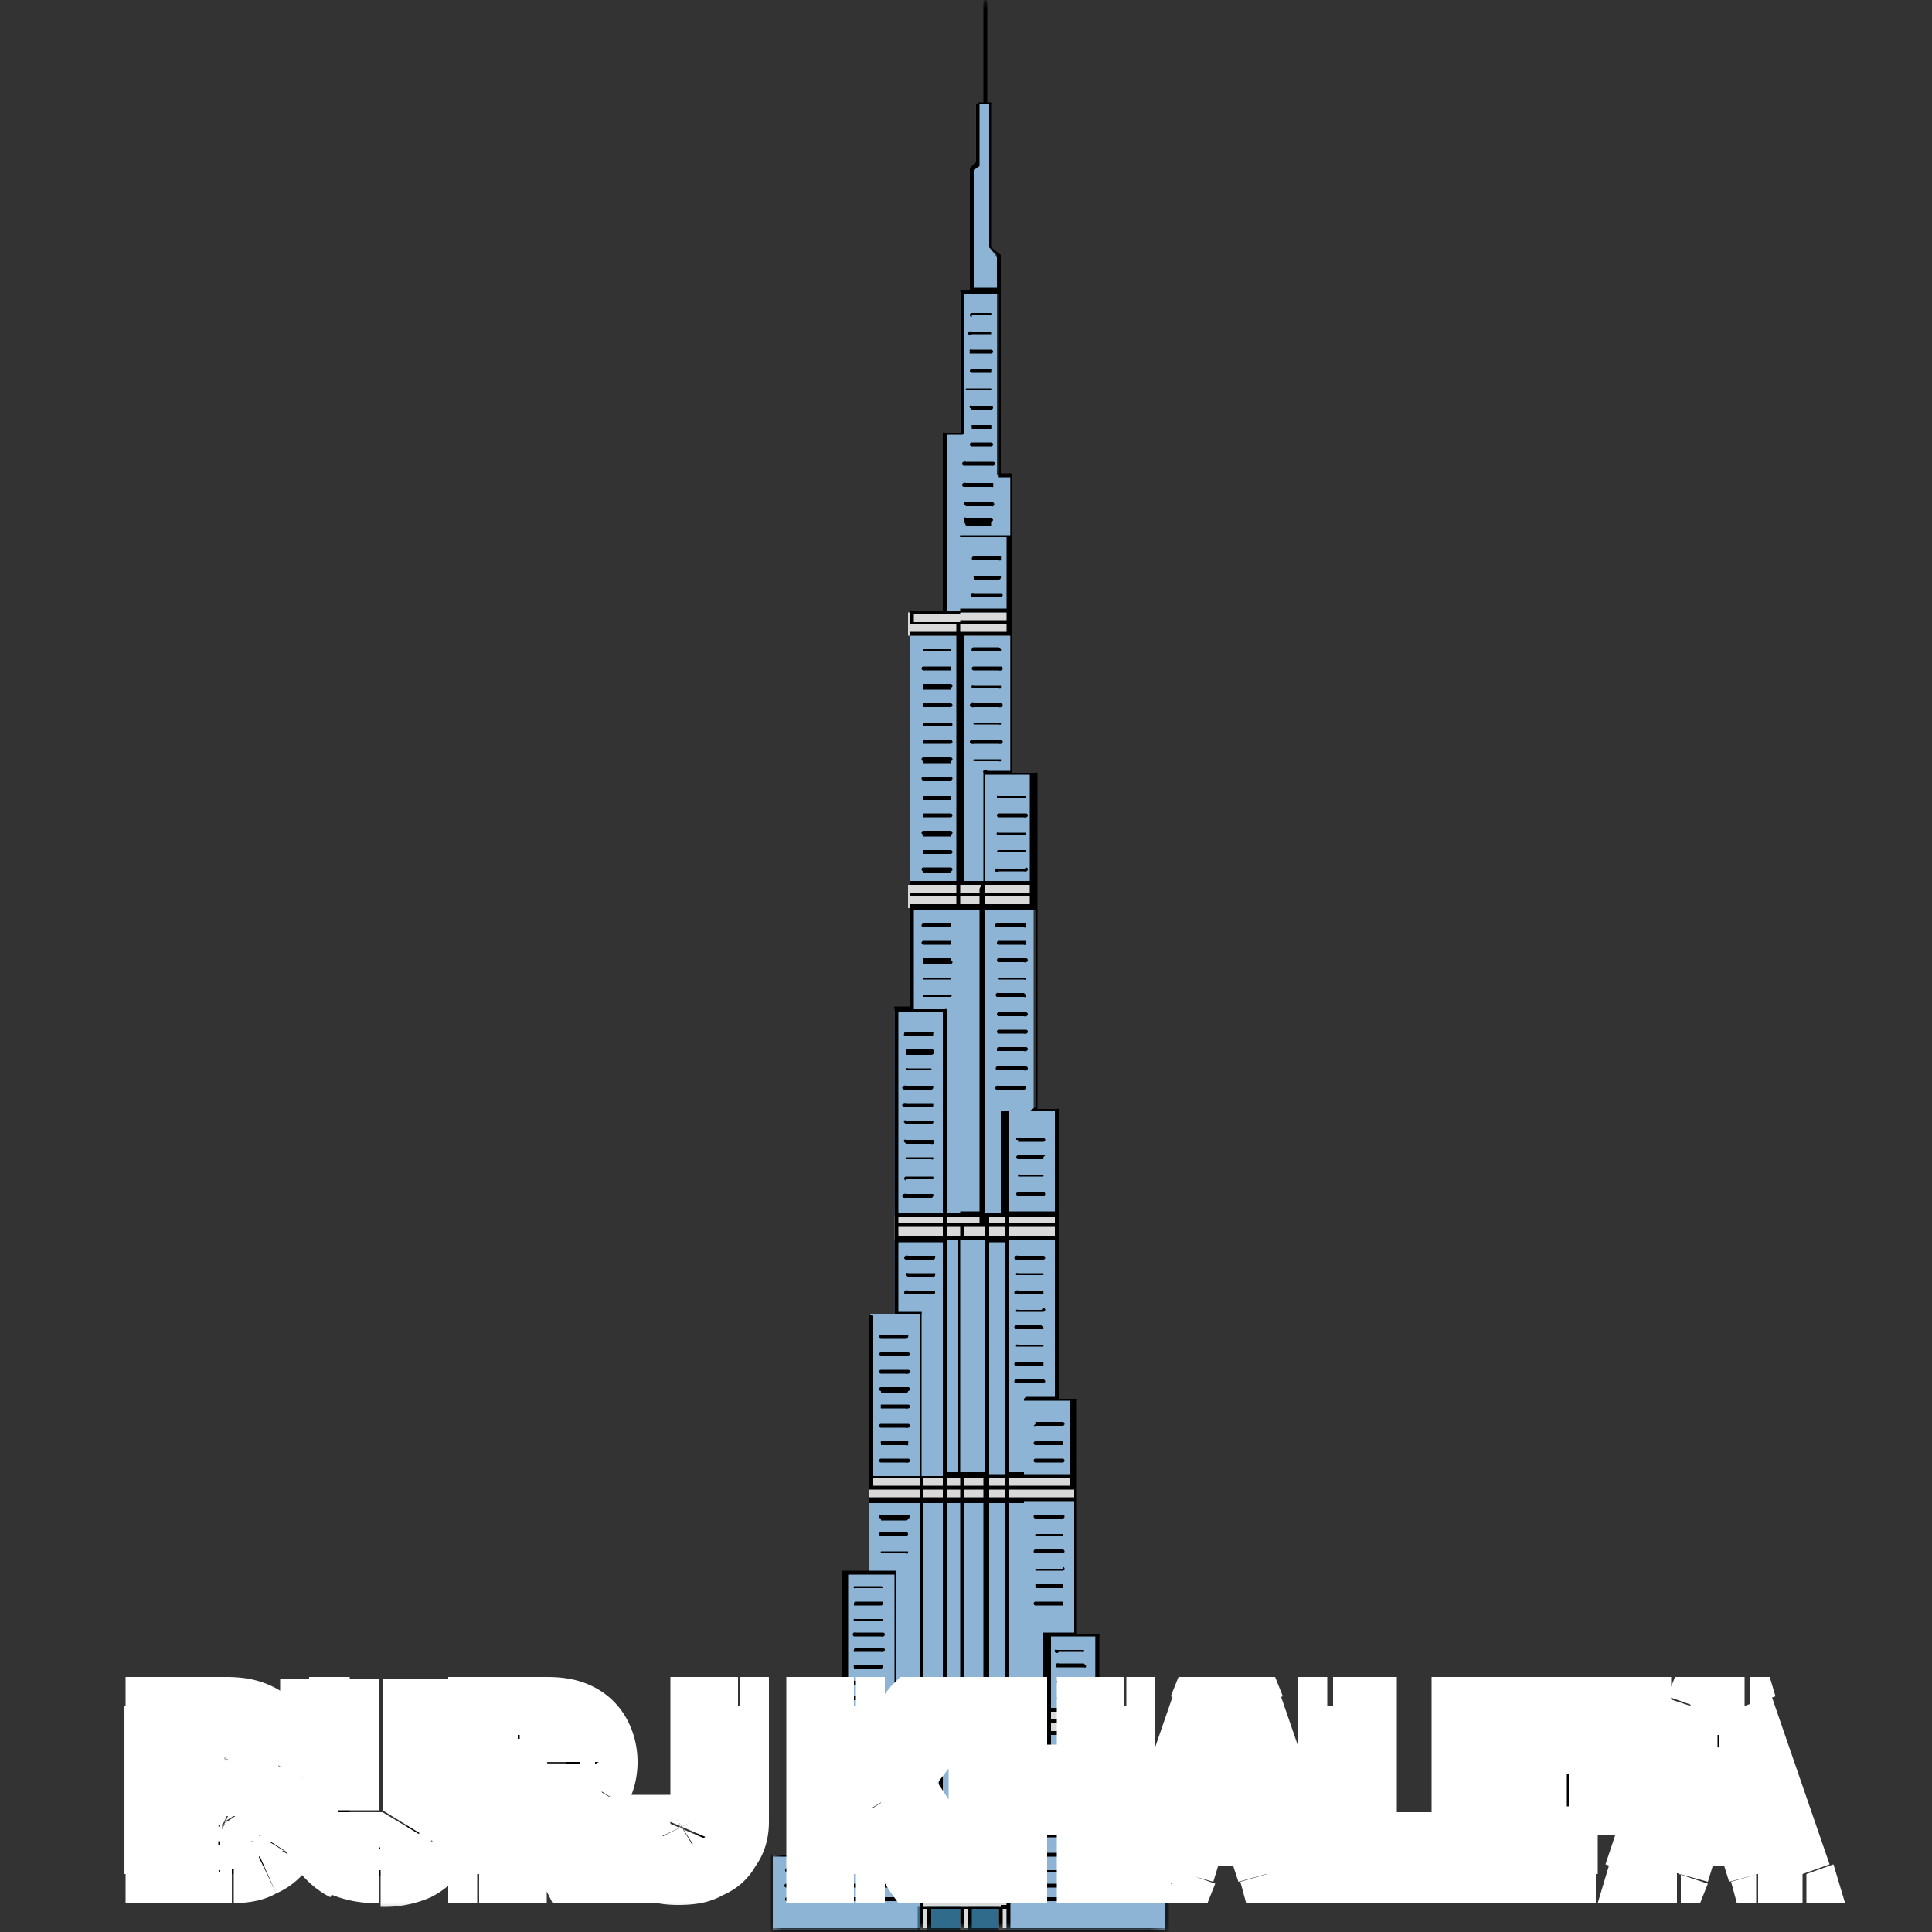 <svg xmlns="http://www.w3.org/2000/svg" fill="none" viewBox="0 0 100 100">
  <rect x="0" y="0" width="100" height="100" fill="#333333" stroke="none"/>
  <g clip-path="url(#a)">
    <path fill="#8DB4D4" d="M60.3 96v3.9H40V96h1v-1h2.7V81.4H45V68h1.3V52.3h.8V32.9h2.6v-1.2h-.9v-9.3h.9v-7.3h.5V8.8l.3-.2V5.4h.7v7.4l.4.5v11.3h.7V40h1.2v17.4h1.1v15h1v12.2h1.1V95h2.5v1h1Z"/>
    <path fill="#316B8B" d="M47.5 98.7h4.6v1.2h-4.6v-1.2Z"/>
    <path fill="#D9D9D9" d="M56.7 88.6v1.2h-13v-1.2h13Zm-1.1-12.1H45v1.2h10.6v-1.2Zm-1-13.6h-8.3v1.3h8.3v-1.3Zm-1-17.1H47V47h6.4v-1.2Zm-1.3-14.1H47v1.2h5.2v-1.2Zm-4.7 67v1.2h.4v-1.2h1.7v1.2h.4v-1.2h1.6v1.2h.4v-4.1h-4.5v3Z"/>
    <mask id="b" width="22" height="101" x="39" y="-1" maskUnits="userSpaceOnUse" style="mask-type:luminance">
      <path fill="#fff" d="M39.9 0h20.5v100H39.9V0Z"/>
    </mask>
    <g mask="url(#b)">
      <path fill="#000" d="M44.2 82.2a.1.1 0 0 1 0-.1h1.4a.1.1 0 0 1 .1.1h-1.4a.1.1 0 0 1-.1 0Zm0 .9h1.4a.1.1 0 0 0 .1-.1.1.1 0 0 0 0-.1h-1.4a.1.1 0 0 0-.1.1v.1Zm0 .8h1.4a.1.1 0 0 0 .1-.1h-1.4a.1.1 0 0 0-.1 0 .1.1 0 0 0 0 .1Zm0 .8h1.4a.1.1 0 0 0 .1 0 .1.1 0 0 0 0-.2h-1.4a.1.1 0 0 0-.1.2Zm0 .8h1.4a.1.1 0 0 0 .1 0 .1.1 0 0 0 0-.2h-1.4a.1.1 0 0 0-.1.1.1.1 0 0 0 0 .1Zm0 .9h1.4a.1.1 0 0 0 .1-.1.1.1 0 0 0 0-.1h-1.4a.1.1 0 0 0-.1 0 .1.1 0 0 0 0 .1Zm0 .8h1.4a.1.1 0 0 0 .1-.1.1.1 0 0 0 0-.1h-1.4a.1.1 0 0 0-.1 0 .1.1 0 0 0 0 .2Zm0 .8h1.4a.1.1 0 0 0 .1-.2h-1.4a.1.1 0 0 0-.1 0 .1.1 0 0 0 0 .1Zm1.4 2.5h-1.3a.1.1 0 0 0-.1.1h1.4a.1.1 0 0 0 .1 0 .1.1 0 0 0 0-.1Zm0 .8h-1.3a.1.1 0 0 0-.1 0 .1.1 0 0 0 0 .2h1.4a.1.1 0 0 0 .1-.2Zm0 .8h-1.3a.1.1 0 0 0-.1.1h1.4a.1.1 0 0 0 .1 0 .1.1 0 0 0 0-.1Zm0 .8h-1.3a.1.1 0 0 0-.1 0 .1.1 0 0 0 0 .2h1.4a.1.1 0 0 0 .1 0 .1.1 0 0 0 0-.2Zm0 .8h-1.3a.1.1 0 0 0 0 .2h1.3a.1.1 0 0 0 .1-.1Zm9-8.3a.1.1 0 0 0 .2.1H56a.1.1 0 0 0 .1 0 .1.1 0 0 0 0-.1h-1.4a.1.1 0 0 0-.1 0Zm1.5.7h-1.3a.1.1 0 0 0-.1.2h1.4a.1.1 0 0 0 .1 0 .1.1 0 0 0 0-.1Zm0 .9h-1.3a.1.1 0 0 0-.1 0 .1.1 0 0 0 0 .1h1.4a.1.1 0 0 0 .1 0 .1.1 0 0 0 0-.1Zm0 .8h-1.3a.1.1 0 0 0-.1.1h1.4a.1.1 0 0 0 .1 0v-.1Zm0 2.7h-1.3a.1.1 0 0 0-.1 0 .1.1 0 0 0 0 .2h1.4a.1.1 0 0 0 .1 0v-.1a.1.1 0 0 0 0-.1Zm0 .8h-1.3a.1.1 0 0 0-.1.1h1.5a.1.1 0 0 0 0-.1Zm0 .8h-1.3a.1.1 0 0 0-.1.1h1.4a.1.1 0 0 0 .1 0V92Zm0 .8h-1.3a.1.1 0 0 0-.1 0 .1.1 0 0 0 0 .1v.1h1.4a.1.1 0 0 0 .1 0 .1.1 0 0 0 0-.2Zm0 .8h-1.3a.1.1 0 0 0-.1 0 .1.1 0 0 0 0 .2h1.4a.1.1 0 0 0 .1 0v-.1ZM55 78.4h-1.4a.1.1 0 0 0 0 .2H55a.1.1 0 0 0 0-.2Zm0 1h-1.4a.1.1 0 0 0 0 .1H55a.1.1 0 0 0 0-.1Zm0 .8h-1.4a.1.1 0 0 0 0 .2H55a.1.1 0 0 0 0-.2Zm0 1h-1.4a.1.1 0 0 0 0 .1H55a.1.1 0 0 0 0-.2Zm0 .8h-1.4a.1.1 0 0 0 0 .1v.1H55a.1.1 0 0 0 0-.1V82Zm0 .9h-1.4a.1.1 0 0 0 0 .2H55a.1.1 0 0 0 0-.1.1.1 0 0 0 0-.1Zm-9.4-13.6h1.3a.1.1 0 0 0 .1-.1.1.1 0 0 0 0-.1h-1.4a.1.1 0 0 0 0 .2Zm0 .9H47a.1.1 0 0 0 0-.2h-1.4a.1.1 0 0 0 0 .2Zm0 .9h1.3a.1.1 0 0 0 .1 0 .1.1 0 0 0 0-.2h-1.4a.1.1 0 0 0 0 .2Zm0 1h1.3a.1.1 0 0 0 .1-.1.1.1 0 0 0 0-.2h-1.4a.1.1 0 0 0 0 .2Zm0 .8h1.3a.1.1 0 0 0 .1 0 .1.1 0 0 0 0-.2h-1.4a.1.1 0 0 0 0 .1.1.1 0 0 0 0 .1Zm0 1h1.3a.1.1 0 0 0 .1 0 .1.1 0 0 0 0-.2h-1.4a.1.1 0 0 0 0 .2Zm0 .9h1.3a.1.1 0 0 0 .1 0 .1.1 0 0 0 0-.1.1.1 0 0 0 0-.1h-1.4a.1.1 0 0 0 0 .1Zm0 .9h1.3a.1.1 0 0 0 .1 0 .1.1 0 0 0 0-.2h-1.4a.1.1 0 0 0 0 .2Zm0 3h1.3a.1.1 0 0 0 .1-.1.1.1 0 0 0 0-.2h-1.4a.1.1 0 0 0 0 .2Zm0 .8h1.3a.1.1 0 0 0 0-.2h-1.3a.1.1 0 0 0 0 .2Zm1.4.8h-1.4a.1.1 0 0 0 0 .1h1.3a.1.1 0 0 0 .1 0Zm6.5-6.5a.1.1 0 0 0 .1 0H55a.1.1 0 0 0 0-.2h-1.4a.1.1 0 0 0 0 .1Zm1.5.8h-1.4a.1.1 0 0 0 0 .2H55a.1.1 0 0 0 0-.1.1.1 0 0 0 0-.1Zm0 .9h-1.4a.1.1 0 0 0 0 .2H55a.1.1 0 0 0 0-.2Zm-8.1-21.9h1.3a.1.1 0 0 0 .1 0v-.1a.1.1 0 0 0 0-.1h-1.4a.1.1 0 0 0-.1.1.1.1 0 0 0 0 .1Zm0 1h1.3a.1.1 0 0 0 0-.3H47a.1.1 0 0 0-.1.1.1.1 0 0 0 0 .1Zm0 .8h1.3a.1.1 0 0 0 0-.1H47a.1.1 0 0 0-.1 0 .1.1 0 0 0 0 .1Zm0 1h1.3a.1.1 0 0 0 .1-.1.1.1 0 0 0 0-.1h-1.4a.1.1 0 0 0-.1 0 .1.1 0 0 0 0 .2Zm0 .9h1.3a.1.1 0 0 0 .1 0v-.1a.1.1 0 0 0 0-.1h-1.4a.1.1 0 0 0-.1 0 .1.1 0 0 0 0 .2Zm0 .9h1.3a.1.1 0 0 0 .1-.1.1.1 0 0 0 0-.1h-1.4a.1.1 0 0 0-.1 0 .1.1 0 0 0 0 .1Zm0 1h1.3a.1.1 0 0 0 .1-.2h-1.4a.1.1 0 0 0-.1 0 .1.1 0 0 0 0 .1Zm0 .8h1.3a.1.1 0 0 0 .1 0 .1.1 0 0 0 0-.1h-1.4a.1.1 0 0 0 0 .1Zm0 1h1.3a.1.1 0 0 0 .1 0 .1.1 0 0 0 0-.1h-1.4a.1.1 0 0 0 0 .2Zm0 1h1.3a.1.1 0 0 0 .1-.1.1.1 0 0 0 0-.1h-1.4a.1.1 0 0 0-.1 0 .1.1 0 0 0 0 .2Zm7 3h-1.2a.1.1 0 0 0-.1 0 .1.1 0 0 0 0 .2H54a.1.1 0 0 0 0-.2Zm0 .9h-1.2a.1.1 0 0 0-.1 0 .1.1 0 0 0 0 .1H54a.1.1 0 0 0 0-.1Zm0 .9h-1.2a.1.1 0 0 0-.1 0 .1.1 0 0 0 0 .2H54a.1.1 0 0 0 0-.1.1.1 0 0 0 0-.1Zm0 1h-1.2a.1.1 0 0 0-.1 0 .1.1 0 0 0 0 .1H54a.1.1 0 0 0 0-.2Zm0 .8h-1.2a.1.1 0 0 0-.1 0 .1.1 0 0 0 0 .2H54a.1.1 0 0 0 0-.1Zm0 1h-1.2a.1.1 0 0 0-.1 0 .1.1 0 0 0 0 .1H54a.1.1 0 0 0 0-.1Zm0 .9h-1.2a.1.1 0 0 0-.1 0 .1.1 0 0 0 0 .2H54a.1.1 0 0 0 0-.1.1.1 0 0 0 0-.1Zm0 .9h-1.2a.1.1 0 0 0-.1 0 .1.1 0 0 0 0 .2H54a.1.1 0 0 0 0-.2ZM52.7 59a.1.1 0 0 0 0 .1H54a.1.1 0 0 0 0-.2h-1.3a.1.1 0 0 0-.1 0v.1Zm1.4.8h-1.3a.1.1 0 0 0-.1 0 .1.1 0 0 0 0 .2H54a.1.1 0 0 0 0-.1Zm0 1h-1.3a.1.1 0 0 0-.1 0 .1.1 0 0 0 0 .1H54a.1.1 0 0 0 0-.1Zm0 .9h-1.3a.1.1 0 0 0-.1 0 .1.1 0 0 0 0 .2H54a.1.1 0 0 0 0-.2ZM47 65.2h1.3a.1.1 0 0 0 .1-.1.1.1 0 0 0 0-.1H47a.1.1 0 0 0-.1 0 .1.1 0 0 0 0 .2Zm0 .9h1.3a.1.1 0 0 0 .1-.1.1.1 0 0 0 0-.1H47a.1.1 0 0 0-.1 0 .1.1 0 0 0 0 .1Zm1.4.8v-.1H47a.1.1 0 0 0-.1 0 .1.1 0 0 0 0 .2h1.4a.1.1 0 0 0 .1-.1ZM53 47.8h-1.3a.1.1 0 0 0-.1 0 .1.1 0 0 0 0 .2H53a.1.1 0 0 0 .1 0 .1.1 0 0 0 0-.1.1.1 0 0 0 0-.1Zm0 .9h-1.3a.1.1 0 0 0 0 .2H53a.1.1 0 0 0 .1 0 .1.1 0 0 0 0-.1.1.1 0 0 0 0-.1Zm0 .9h-1.3a.1.1 0 1 0 0 .2H53a.1.1 0 0 0 .1 0 .1.1 0 0 0 0-.2Zm0 1h-1.3a.1.1 0 0 0 0 .1H53a.1.1 0 0 0 .1 0 .1.1 0 0 0 0-.1Zm0 .8h-1.3a.1.1 0 0 0-.1.2H53a.1.1 0 0 0 .1 0 .1.1 0 0 0 0-.1Zm0 1h-1.3a.1.1 0 1 0 0 .2H53a.1.1 0 0 0 .1 0 .1.1 0 0 0 0-.2Zm0 .9h-1.3a.1.1 0 1 0 0 .2H53a.1.1 0 0 0 .1 0 .1.1 0 0 0 0-.2Zm0 .9h-1.3a.1.1 0 0 0-.1.1v.1H53a.1.1 0 0 0 .1 0 .1.1 0 0 0 0-.2Zm0 1h-1.3a.1.1 0 0 0-.1.2H53a.1.1 0 0 0 .1 0 .1.1 0 0 0 0-.2Zm0 1h-1.3a.1.1 0 0 0-.1 0 .1.1 0 0 0 0 .2H53a.1.1 0 0 0 .1-.1.1.1 0 0 0 0-.1Zm-5.2-22.5h1.4a.1.1 0 0 0 0-.1h-1.4a.1.1 0 0 0 0 .1Zm0 1h1.4a.1.1 0 0 0 0-.1.1.1 0 0 0 0-.1h-1.4a.1.1 0 0 0 0 .2Zm0 1h1.4a.1.1 0 0 0 0-.1.1.1 0 0 0 0-.2h-1.4a.1.1 0 0 0 0 .1.1.1 0 0 0 0 .1Zm0 .9h1.4a.1.1 0 0 0 0-.2h-1.4a.1.1 0 0 0 0 .1Zm0 1h1.4a.1.1 0 0 0 0-.2h-1.4a.1.1 0 0 0 0 .1Zm0 .9h1.4a.1.1 0 0 0 0-.2h-1.4a.1.1 0 0 0 0 .1Zm0 1h1.4a.1.1 0 0 0 0-.1.1.1 0 0 0 0-.2h-1.4a.1.1 0 0 0 0 .2Zm0 .9h1.4a.1.1 0 0 0 0-.2h-1.4a.1.1 0 0 0 0 .2Zm0 1h1.4a.1.1 0 0 0 0-.1.1.1 0 0 0 0-.1h-1.4a.1.1 0 0 0 0 .1Zm0 .9h1.4a.1.1 0 0 0 0-.2h-1.4a.1.1 0 0 0 0 .1Zm0 1h1.4a.1.1 0 0 0 0-.1.1.1 0 0 0 0-.2h-1.4a.1.1 0 0 0 0 .2Zm0 .9h1.4a.1.1 0 0 0 0-.2h-1.4a.1.1 0 0 0 0 .1Zm0 1h1.4a.1.1 0 0 0 0-.1.1.1 0 0 0 0-.2h-1.4a.1.1 0 0 0 0 .2Zm0 2.8h1.4a.1.1 0 0 0 0-.1.1.1 0 0 0 0-.1h-1.4a.1.1 0 0 0 0 .2Zm0 .9h1.4a.1.1 0 0 0 0-.1.1.1 0 0 0 0-.1h-1.4a.1.1 0 0 0 0 .2Zm0 1h1.4a.1.1 0 0 0 0-.2.1.1 0 0 0 0-.1h-1.4a.1.1 0 0 0 0 .1.1.1 0 0 0 0 .1Zm0 .8h1.4a.1.1 0 0 0 0-.1h-1.4a.1.1 0 0 0 0 .1Zm1.5.8a.1.1 0 0 0-.1 0h-1.4a.1.1 0 0 0 0 .1h1.4Zm2.4-18h-1.3a.1.1 0 0 0-.1.1.1.1 0 0 0 0 .1.1.1 0 0 0 .1 0h1.3a.1.1 0 0 0 .1 0 .1.1 0 0 0 0-.1Zm0 1h-1.3a.1.1 0 0 0 0 .2h1.3a.1.1 0 0 0 .1 0 .1.1 0 0 0 0-.2Zm0 1h-1.3a.1.1 0 0 0-.1 0 .1.1 0 0 0 0 .1h1.4a.1.1 0 0 0 .1 0 .1.1 0 0 0 0-.1Zm0 .9h-1.3a.1.1 0 0 0-.1 0 .1.1 0 0 0 0 .2.1.1 0 0 0 .1 0h1.3a.1.1 0 0 0 .1 0 .1.1 0 0 0 0-.2Zm0 1h-1.3a.1.1 0 0 0 0 .1h1.3a.1.1 0 0 0 .1 0 .1.1 0 0 0 0-.1Zm0 .9h-1.3a.1.1 0 0 0-.1 0 .1.1 0 0 0 0 .2.1.1 0 0 0 .1 0h1.3a.1.1 0 0 0 .1 0 .1.1 0 0 0 0-.2Zm0 1h-1.3a.1.1 0 0 0 0 .1h1.3a.1.1 0 0 0 .1 0 .1.1 0 0 0 0-.1Zm-.1 2H53a.1.1 0 0 0 .1 0 .1.1 0 0 0 0-.1h-1.4a.1.1 0 0 0-.1 0Zm1.4.8h-1.3a.1.1 0 1 0 0 .2H53a.1.1 0 0 0 .1 0 .1.1 0 0 0 0-.2Zm0 1h-1.3a.1.1 0 0 0-.1 0 .1.1 0 0 0 0 .1H53a.1.1 0 0 0 .1 0 .1.1 0 0 0 0-.1Zm0 .9h-1.3a.1.1 0 0 0-.1.1H53a.1.1 0 0 0 .1 0 .1.1 0 0 0 0-.1Zm0 1h-1.3a.1.1 0 1 0 0 .1H53a.1.1 0 0 0 .1 0 .1.1 0 0 0 0-.2Zm-2.6-16h1.3a.1.1 0 0 0 .1 0 .1.1 0 0 0 0-.1.1.1 0 0 0 0-.1h-1.4a.1.1 0 0 0 0 .2Zm0 1h1.3a.1.1 0 0 0 .1-.1.1.1 0 0 0 0-.1h-1.4a.1.1 0 0 0 0 .1Zm0 .9h1.3a.1.1 0 0 0 .1 0 .1.1 0 0 0 0-.2h-1.4a.1.1 0 0 0-.1 0 .1.1 0 0 0 .1.2Zm-.4-5.7h1.3a.1.1 0 0 0 .1 0 .1.1 0 0 0 0-.1.1.1 0 0 0 0-.1H50a.1.1 0 0 0-.1 0 .1.1 0 0 0 0 .2Zm0 1h1.3a.1.1 0 0 0 .1-.2H50a.1.1 0 0 0-.1 0 .1.1 0 0 0 0 .1Zm0 1h1.3V27a.1.1 0 0 0 0-.2H50a.1.1 0 0 0-.1 0 .1.1 0 0 0 0 .1v.1Zm.3-5h1a.1.1 0 0 0 0-.1.1.1 0 0 0 0-.1h-1a.1.1 0 0 0 0 .1Zm0 .9h1a.1.1 0 0 0 0-.2h-1a.1.1 0 0 0 0 .2Zm0-2.9h1a.1.1 0 0 0 0-.1H50a.1.1 0 0 0 0 .1Zm0 1h1a.1.1 0 0 0 0-.2h-1a.1.1 0 0 0-.1 0 .1.1 0 0 0 0 .1Zm0-2.9h1a.1.1 0 0 0 0-.2h-1a.1.1 0 0 0-.1 0 .1.1 0 0 0 0 .1.1.1 0 0 0 0 .1Zm0 1h1a.1.1 0 0 0 0-.1.1.1 0 0 0 0-.1h-1a.1.1 0 0 0 0 .2Zm0-3h1a.1.1 0 0 0 0-.1h-1a.1.1 0 0 0 0 .2Zm0 1h1v-.1h-1a.1.1 0 1 0 0 .1Zm-.3 6.8h1.3a.1.1 0 0 0 .1 0 .1.1 0 0 0 0-.2H50a.1.1 0 0 0-.1 0 .1.1 0 0 0 0 .2Zm10.5 72v3.8a.1.1 0 0 1-.1.1H40a.1.1 0 0 1-.1-.1V96h1v-1a.1.1 0 0 1 .1-.1h2.6V81.4a.1.1 0 0 1 0-.1H45V68h1.3V52.2a.1.1 0 0 1 0-.1h.8V31.7a.1.1 0 0 1 0-.1.1.1 0 0 1 .1 0h1.6v-9.2a.1.1 0 0 1 .1 0h.8V15h.5V8.7l.3-.3v-3a.1.1 0 0 1 .1 0v-.1h.3V.1a.1.1 0 0 1 .2 0v5.2h.2a.1.1 0 0 1 0 .1v7.4l.5.4v11.3h.6V40h1.2a.1.1 0 0 1 .1 0v17.4h1a.1.1 0 0 1 .1 0v15h.9a.1.1 0 0 1 0 .1v12.1h1.1a.1.1 0 0 1 .1 0 .1.1 0 0 1 0 .1v10.2h2.4a.1.1 0 0 1 .1 0v1h1a.1.1 0 0 1 0 .1ZM54 94.8v-5h-1v5h1Zm-1.2 0v-5H52v5h.8Zm-1 0v-5H51v5h.8Zm-1 0v-5h-1.1v5h1Zm-1.3 0v-5h-.7v5h.7Zm-.9 0v-5h-1v5h1Zm-1.2 0v-5h-1.1v5h1Zm4.7-67h-2.4v3.7h2.4v-3.7Zm-2.4 4.3h2.4v-.4h-2.4v.4Zm0 .2v.4h2.4v-.4h-2.4Zm-.2.6h-2.4v12.7h2.4V33Zm3.8 13.5H51v.4h2.3v-.4Zm0-.6H51v.4h2.3V46Zm-2.5 0h-1.1v.4h1V46Zm-1.3 0h-2.4v.4h2.4V46Zm0-13.5h-2.4v.4h2.4v-.4Zm-2.4 14.5h2.4v-.4h-2.4v.4Zm2.6 0h1v-.4h-1v.4Zm0 .2v15.7h1V47.1h-1Zm0 16v.3h1V63h-1Zm-.9 26.6h.7v-.4h-.7v.4Zm-.2-.4h-1v.4h1v-.4Zm1-25v12H51v-12h-1.1ZM51 64v-.5h-1.1v.5h1Zm-1.1 12.5v.4h1v-.4h-1Zm0 .6v.4h1v-.4h-1Zm0 11.5v.4h1v-.4h-1Zm1-.2V77.8h-1v10.7h1Zm.3.6h.8v-.4h-.8v.4Zm.8-.6V77.8h-.8v10.7h.8Zm0-10.9v-.4h-.8v.4h.8Zm-2.3-.4H49v.4h.7v-.4Zm-.7.6v10.7h.7V77.8H49Zm0 10.9v.4h.7v-.4H49Zm.9 1h1v-.4h-1v.4Zm1.3 0h.8v-.4h-.8v.4Zm1 0h.8v-.4h-.8v.4Zm1 0h1v-.4h-1v.4Zm1.2 0h2.3v-.4h-2.3v.4Zm2.3-1h-2.3v.4h2.3v-.4Zm-2.5 0h-1v.4h1v-.4Zm-1.2 0h-.8v.4h.8v-.4Zm0-.2V77.8h-.8v10.7h.8Zm0-10.9v-.4h-.8v.4h.8Zm.2 0h2.4v-.4H53v.4Zm2.4-1H53v.4h2.4v-.4Zm-2.6 0h-.8v.4h.8v-.4Zm-1 0h-.8v.4h.8v-.4Zm0-.2v-12h-.8v12h.8ZM52 64v-.5h-.8v.5h.8Zm.2 0h2.4v-.5h-2.4v.5Zm2.4-1h-2.4v.3h2.4V63ZM52 63h-.8v.3h.8V63Zm-2.3 0H49v.3h.7V63Zm-.9 0h-2.3v.3h2.3V63Zm-2.3 1h2.3v-.5h-2.3v.5Zm2.5 0h.7v-.5H49v.5Zm0 .2v12h.7v-12H49Zm0 12.3v.4h.7v-.4H49Zm-.2 0h-1v.4h1v-.4Zm-1.3 0h-2.3v.4h2.4v-.4Zm-2.3 1h2.4v-.4H45v.4Zm2.6 0h1v-.4h-1v.4Zm0 .2v10.7h1V77.8h-1Zm0 10.9v.4h1v-.4h-1Zm-.3 0h-1v.4h1v-.4Zm-1.2 0h-2.4v.4h2.4v-.4Zm-2.4 1h2.4v-.4h-2.4v.4Zm2.6 0h1v-.4h-1v.4Zm7.9 5.2h2.3v-5h-2.3v5Zm2.3-10.1h-2.3v3.7h2.3v-3.7Zm-1.1-.2v-6.8H53v10.7h1v-3.9h1.4Zm0-12H53v3.8h2.4v-3.8Zm-1-.2v-8.1h-2.4v12h.8v-3.8l.1-.1h1.5Zm0-14.8h-2.4v5.2h2.4v-5.2Zm-1-.2V47.1H51v15.7h.8v-5.3h1.5Zm0-17.2H51v5.5h2.3v-5.5Zm-1.3-.2v-7h-2.4v12.7h1V40a.1.1 0 0 1 .2-.1h1.2Zm-1.9-25h1.2v-1.7l-.4-.4V5.4h-.5v3.2l-.3.2V15ZM49 31.6h.7v-3.8a.1.1 0 0 1 0-.1h2.6v-3h-.6a.1.1 0 0 1 0-.1v-9.4h-1.8v7.2a.1.1 0 0 1-.1.1H49v9Zm-1.7.2v.4h2.4v-.4h-2.4Zm0 20.4h1.6a.1.1 0 0 1 .1 0v10.6h.7V47.1h-2.4v5Zm-.8.2v10.4h2.3V52.4h-2.3Zm0 15.5h1.2a.1.1 0 0 1 0 .1v8.4h1.1V64.3h-2.3v3.6Zm-1.3.2v8.3h2.4V68H45Zm0 13.2h1.2v7.2h1.2V77.8H45v3.5Zm-1.3.2v7h2.4v-7h-2.4Zm0 13.4h2.4v-5h-2.4v5Zm-2.7 1h6.4v-.1a.1.1 0 0 1 0-.1h4.6a.1.1 0 0 1 .1 0v.2h6.9v-.8h-18v.8Zm9.1 3v.9h1.4v-1h-1.4Zm1.5-.3h.3V96h-4.3v2.7h4Zm-3.6.2v1h1.5v-1H48Zm-8 1h7.4v-3.7H40v3.7Zm7.8 0v-1h-.2v1h.2Zm2.1 0v-1h-.2v1h.2Zm2 0v-1h-.2v1h.2Zm8.2-3.7h-8v3.7h8v-3.7Zm-19.5.8h6.1a.1.1 0 0 0 .1 0 .1.1 0 0 0-.1-.2h-6.1a.1.1 0 0 0-.1.2Zm6.1.6h-6.1a.1.1 0 0 0-.1 0 .1.1 0 0 0 0 .2h6.2a.1.1 0 0 0 .1 0 .1.1 0 0 0-.1-.2Zm0 .7h-6.1a.1.1 0 0 0-.1.2h6.2a.1.1 0 0 0 .1 0 .1.1 0 0 0-.1-.2Zm6.3-1.5a.1.1 0 0 0-.1 0 .1.1 0 0 0 0 .1.1.1 0 0 0 0 .1h6.2a.1.1 0 0 0 .1 0 .1.1 0 0 0 0-.1.1.1 0 0 0-.1 0h-6.1Zm6.1.8h-6.1a.1.1 0 0 0-.1 0 .1.1 0 0 0 0 .2h6.2a.1.1 0 0 0 .1-.1.1.1 0 0 0-.1-.1Zm0 .7h-6.1a.1.1 0 0 0-.1 0 .1.1 0 0 0 0 .2h6.2a.1.1 0 0 0 .1 0 .1.1 0 0 0 0-.1h-.1Z"/>
    </g>
  </g>
  <mask id="c" width="90" height="13" x="6" y="86" fill="#000" maskUnits="userSpaceOnUse">
    <path fill="#fff" d="M6 86h90v13H6z"/>
    <path d="M8 97v-8.7h3.7c.6 0 1.2 0 1.6.2.5.2.8.5 1 .8.2.4.3.7.3 1.2 0 .3 0 .6-.2.9l-.5.6-.9.4c.4 0 .7.2 1 .3l.7.8c.2.3.3.6.3 1a2.3 2.3 0 0 1-1.4 2.2c-.5.2-1 .3-1.7.3H8Zm2.1-1.7h1.3c.5 0 .8 0 1-.3.3-.1.4-.4.4-.7 0-.2 0-.4-.2-.6a1 1 0 0 0-.4-.3l-.7-.2H10v2.1Zm0-3.4h1.2c.2 0 .4 0 .6-.2.2 0 .3-.1.4-.3l.2-.5a1 1 0 0 0-.3-.7c-.2-.2-.5-.3-.9-.3h-1.2v2Zm11.2-3.6h2v5.6a3 3 0 0 1-.4 1.7 3 3 0 0 1-1.3 1.1 4 4 0 0 1-2 .4c-.6 0-1.3-.1-1.9-.4a3 3 0 0 1-1.2-1.1c-.3-.5-.5-1-.5-1.7v-5.6h2.1v5.4c0 .3 0 .6.2.8.1.3.3.4.6.6l.8.2c.3 0 .6 0 .8-.2l.6-.6.2-.8v-5.4Zm3.4 8.7v-8.7h3.6c.7 0 1.2 0 1.7.3s.8.6 1.1 1c.3.5.4 1 .4 1.6 0 .6-.1 1.1-.4 1.5-.3.4-.6.8-1.1 1-.5.2-1 .3-1.8.3H26v-1.6h1.9c.3 0 .5 0 .8-.2.2 0 .3-.2.4-.4.2-.1.2-.4.2-.6 0-.3 0-.5-.2-.7a1 1 0 0 0-.4-.4 2 2 0 0 0-.8-.1h-1v7h-2.2Zm5-4 2 4h-2.2l-2.1-4h2.2Zm6.5-4.7h2v6c0 .6 0 1-.3 1.5l-1.1 1c-.5.2-1 .3-1.7.3-.5 0-1 0-1.5-.3-.4-.2-.7-.5-1-.9-.3-.4-.4-.9-.4-1.5h2.1l.1.6c.1.1.2.3.4.3l.5.2c.2 0 .3 0 .5-.2l.3-.4.1-.6v-6Zm6 8.7v-8.7h2V92h.2l2.9-3.7h2.5l-3.1 3.9 3.1 4.8h-2.5l-2.2-3.4-.8 1V97h-2.1Zm8.4 0v-8.7h2.1v3.5h3.5v-3.5h2V97h-2v-3.5h-3.5V97h-2.1Zm10.9 0h-2.3l3-8.7H65l2.9 8.7h-2.3l-2-6.5-2.1 6.5Zm-.3-3.4h4.7v1.6h-4.7v-1.6Zm7.6 3.4v-8.7H71v7h3.7V97h-5.8Zm9-8.7V97h-2.1v-8.7h2ZM79 97v-8.7h6V90h-3.9v1.8h3.5v1.7h-3.5V97H79Zm7.8 0h-2.2l2.9-8.7h2.8l3 8.7H91l-2-6.5-2 6.5Zm-.3-3.4h4.8v1.6h-4.8v-1.6Z"/>
  </mask>
  <path fill="#000" d="M8 97v-8.7h3.7c.6 0 1.2 0 1.6.2.5.2.8.5 1 .8.2.4.3.7.3 1.2 0 .3 0 .6-.2.9l-.5.6-.9.4c.4 0 .7.2 1 .3l.7.8c.2.3.3.6.3 1a2.3 2.3 0 0 1-1.4 2.2c-.5.2-1 .3-1.7.3H8Zm2.1-1.7h1.3c.5 0 .8 0 1-.3.3-.1.4-.4.4-.7 0-.2 0-.4-.2-.6a1 1 0 0 0-.4-.3l-.7-.2H10v2.1Zm0-3.4h1.2c.2 0 .4 0 .6-.2.2 0 .3-.1.4-.3l.2-.5a1 1 0 0 0-.3-.7c-.2-.2-.5-.3-.9-.3h-1.2v2Zm11.2-3.6h2v5.6a3 3 0 0 1-.4 1.7 3 3 0 0 1-1.3 1.1 4 4 0 0 1-2 .4c-.6 0-1.3-.1-1.9-.4a3 3 0 0 1-1.2-1.1c-.3-.5-.5-1-.5-1.7v-5.6h2.1v5.4c0 .3 0 .6.2.8.1.3.3.4.6.6l.8.2c.3 0 .6 0 .8-.2l.6-.6.2-.8v-5.4Zm3.4 8.7v-8.7h3.6c.7 0 1.2 0 1.7.3s.8.6 1.1 1c.3.5.4 1 .4 1.6 0 .6-.1 1.1-.4 1.5-.3.4-.6.8-1.1 1-.5.2-1 .3-1.8.3H26v-1.6h1.9c.3 0 .5 0 .8-.2.2 0 .3-.2.4-.4.2-.1.2-.4.2-.6 0-.3 0-.5-.2-.7a1 1 0 0 0-.4-.4 2 2 0 0 0-.8-.1h-1v7h-2.2Zm5-4 2 4h-2.2l-2.1-4h2.2Zm6.5-4.7h2v6c0 .6 0 1-.3 1.5l-1.1 1c-.5.2-1 .3-1.7.3-.5 0-1 0-1.5-.3-.4-.2-.7-.5-1-.9-.3-.4-.4-.9-.4-1.5h2.1l.1.6c.1.1.2.3.4.3l.5.2c.2 0 .3 0 .5-.2l.3-.4.1-.6v-6Zm6 8.7v-8.7h2V92h.2l2.9-3.7h2.5l-3.1 3.9 3.1 4.8h-2.5l-2.2-3.4-.8 1V97h-2.1Zm8.4 0v-8.7h2.1v3.5h3.5v-3.5h2V97h-2v-3.5h-3.5V97h-2.1Zm10.9 0h-2.3l3-8.7H65l2.9 8.7h-2.3l-2-6.5-2.1 6.5Zm-.3-3.4h4.7v1.6h-4.7v-1.6Zm7.6 3.4v-8.7H71v7h3.7V97h-5.8Zm9-8.7V97h-2.1v-8.7h2ZM79 97v-8.7h6V90h-3.9v1.8h3.5v1.7h-3.5V97H79Zm7.8 0h-2.2l2.9-8.7h2.8l3 8.7H91l-2-6.5-2 6.5Zm-.3-3.4h4.8v1.6h-4.8v-1.6Z"/>
  <path fill="#fff" d="M8 97H6.5v1.5H8V97Zm0-8.7v-1.5H6.5v1.5H8Zm5.3.2-.6 1.4.6-1.4Zm1 .8-1.2.9 1.2-.9Zm.1 2 1.4.8-1.4-.7Zm-.5.7-.9-1.2.9 1.2Zm-.9.4-.3-1.5-1.2.3v1.2H13Zm0 0h-1.5V94H13l.1-1.4Zm1 .3-.8 1.3.8-1.3Zm.7.8-1.3.7 1.3-.7Zm0 2.3 1.2.8-1.3-.8Zm-1.1.9.6 1.3-.6-1.3ZM10 95.3H8.6v1.5h1.5v-1.5Zm2.4-.3-1-1.1 1 1.1Zm.1-1.3-1.2.8 1.2-.8Zm-.4-.3-.7 1.3.7-1.3Zm-2-.2v-1.5H8.5v1.5H10Zm0-1.3H8.5v1.5H10v-1.5Zm2.1-.5-1.2-.9 1.2 1Zm-.1-1.2 1-1.2-1 1.2Zm-2-.3v-1.5H8.5V90H10ZM9.4 97v-8.7h-3V97h3ZM8 89.8h3.7v-3H8v3Zm3.7 0 1 .1 1.2-2.7c-.7-.3-1.4-.4-2.2-.4v3Zm1 .1.4.3 2.5-1.7c-.5-.6-1-1-1.7-1.3l-1.2 2.7Zm.4.3v.3h3a3 3 0 0 0-.6-2l-2.4 1.7Zm0 .3v.2l2.7 1.4c.2-.5.3-1 .3-1.6h-3Zm0 .2H13l1.7 2.5c.5-.3.8-.6 1-1.1l-2.6-1.4Zm-.1 0-.3.2.6 3 1.4-.7-1.7-2.4Zm-1.5 1.7h3-3ZM13 94h.3l1.5-2.6a3 3 0 0 0-1.6-.4l-.2 3Zm.3 0 .2.2 2.6-1.5c-.3-.5-.7-1-1.3-1.3L13.2 94Zm.2.2v.4h3c0-.7 0-1.3-.4-1.9l-2.6 1.5Zm0 .4v.4l2.5 1.6c.4-.6.6-1.3.6-2h-3Zm0 .4-.4.3 1.2 2.7a4 4 0 0 0 1.7-1.4L13.4 95Zm-.4.3-1 .2v3c.7 0 1.5-.1 2.2-.5L13 95.3Zm-1 .2H8v3h4v-3ZM10 96.8h1.3v-3H10v3Zm1.3 0a3 3 0 0 0 2-.6L11.5 94l.2-.1h-.3v3Zm2-.6c.6-.5.9-1.2.9-1.9h-3v-.2l.2-.2 1.9 2.3Zm.9-1.9c0-.5-.1-1-.4-1.4l-2.5 1.7-.1-.2h3Zm-.4-1.4-1.1-1-1.2 2.8h-.1l-.1-.2 2.5-1.6Zm-1-.9-1.4-.3v3l1.3-2.7Zm-1.4-.3H10v3h1.4v-3Zm-2.9 1.5v2.1h3v-2h-3Zm1.5.2h1.2v-3H10v3Zm1.2 0 1.2-.3-1.2-2.7v3Zm1.2-.3c.4-.2.8-.4 1-.8L11 90.6a.6.6 0 0 1 .2-.2l1.2 2.7Zm1-.8c.4-.5.5-1 .5-1.4h-3v-.1l.1-.3 2.5 1.8Zm.5-1.4c0-.7-.3-1.4-.9-1.9l-1.9 2.4a.7.7 0 0 1-.2-.5h3ZM13 89a3 3 0 0 0-1.8-.6v3c.1 0 .1 0 0 0L13 89Zm-1.8-.6H10v3h1.2v-3ZM8.6 90v2h3v-2h-3Zm12.7-1.6v-1.5h-1.5v1.5h1.5Zm2 0H25v-1.5h-1.5v1.5Zm-.4 7.3 1.3.8-1.3-.8Zm-1.3 1.1.7 1.4-.7-1.4Zm-3.9 0-.6 1.4.6-1.4Zm-1.2-1.1-1.3.8 1.3-.8Zm-.5-7.3v-1.5h-1.5v1.5H16Zm2.1 0h1.5v-1.5h-1.5v1.5Zm.2 6.2-1.3.8 1.3-.8Zm.6.6.7-1.3-.7 1.3Zm1.6 0-.7-1.3.7 1.3Zm.8-5.3h2v-3h-2v3Zm.6-1.5V94h3v-5.6h-3Zm0 5.6-.2.9 2.5 1.6c.5-.7.7-1.6.7-2.5h-3Zm-.2.9-.7.6 1.3 2.7c.8-.4 1.4-1 1.9-1.7l-2.5-1.6Zm-.7.6a3 3 0 0 1-1.3.2v3a6 6 0 0 0 2.6-.5L21 95.4Zm-1.3.2a3 3 0 0 1-1.3-.2L17 98a6 6 0 0 0 2.6.5v-3Zm-1.3-.2-.7-.6-2.5 1.6c.5.7 1.1 1.3 1.9 1.7l1.3-2.7Zm-.7-.6-.2-.9h-3c0 .9.2 1.8.7 2.5l2.5-1.6Zm-.2-.9v-5.6h-3V94h3ZM16 89.8h2.1v-3H16v3Zm.6-1.5v5.4h3v-5.4h-3Zm0 5.4c0 .5.1 1 .4 1.6l2.6-1.5h-3Zm.4 1.6c.3.4.7.8 1.1 1l1.5-2.5-2.6 1.5Zm1.1 1c.5.4 1 .5 1.6.5v-3h-.1L18 96.4Zm1.6.5c.5 0 1-.1 1.6-.4l-1.5-2.6h-.1v3Zm1.6-.4a3 3 0 0 0 1-1.1l-2.5-1.5 1.5 2.6Zm1-1.1c.4-.5.5-1 .5-1.6h-3l2.6 1.6Zm.5-1.6v-5.4h-3v5.4h3Zm2 3.3h-1.6v1.5h1.5V97Zm0-8.7v-1.5h-1.6v1.5h1.5Zm5.2.3-.7 1.4.7-1.4Zm1.1 1-1.3.8 1.3-.8Zm0 3.1 1.3.8-1.3-.8Zm-1.1 1 .6 1.4-.6-1.4Zm-4 .3h-1.5v1.5H26V94Zm0-1.6v-1.5h-1.5v1.5H26Zm2.7-.2.5 1.4-.5-1.4Zm.4-.4 1.3.9-1.3-.9Zm0-1.3-1.2.8 1.2-.8Zm-.4-.4-.6 1.4.6-1.4Zm-1.9-.1v-1.5h-1.5V90h1.5Zm0 7v1.5h1.5V97h-1.5Zm2.8-4 1.3-.7-.4-.8h-.9V93Zm2.2 4v1.5h2.5l-1.2-2.2-1.3.7Zm-2.3 0-1.3.7.4.8h.9V97Zm-2.1-4v-1.5h-2.5l1.1 2.2 1.4-.7Zm-1.2 4v-8.7h-3V97h3Zm-1.5-7.2h3.6v-3h-3.6v3Zm3.6 0c.5 0 .8 0 1 .2l1.4-2.7c-.8-.4-1.6-.5-2.4-.5v3Zm1 .2c.3 0 .4.2.5.4l2.6-1.5a4 4 0 0 0-1.7-1.6L29.3 90Zm.5.4.2.8h3c0-.8-.2-1.6-.6-2.3l-2.6 1.5Zm.2.8c0 .4 0 .6-.2.7l2.6 1.6c.4-.7.6-1.5.6-2.3h-3Zm-.2.7a1 1 0 0 1-.4.4l1.2 2.7a4 4 0 0 0 1.8-1.5L29.8 92Zm-.4.4-1.2.2v3a6 6 0 0 0 2.4-.4l-1.2-2.8Zm-1.2.2H26v3h2.2v-3Zm-.7 1.5v-1.6h-3V94h3ZM26 94h1.9v-3h-2v3Zm1.9 0a3 3 0 0 0 1.3-.3l-1-2.8h-.4v3Zm1.3-.3c.5-.2.9-.5 1.2-1L27.9 91l.1-.1h.1l1.1 2.7Zm1.2-1c.3-.4.4-1 .4-1.4h-3V91l2.6 1.7Zm.4-1.4c0-.5 0-1-.4-1.5L28 91.3c-.1-.1 0-.2 0-.1h3Zm-.4-1.5c-.3-.5-.7-.8-1.2-1l-1.1 2.8H28l-.1-.2 2.5-1.6Zm-1.2-1c-.4-.2-.9-.2-1.3-.2v3h.2l1.1-2.8Zm-1.3-.2h-1v3h1v-3ZM25.3 90v7h3v-7h-3Zm1.5 5.5h-2v3h2v-3Zm1.5-1.8 2.2 4 2.6-1.4-2.2-4-2.6 1.4Zm3.5 1.8h-2.3v3h2.3v-3Zm-1 .8-2.1-4-2.7 1.4 2.2 4 2.6-1.4Zm-3.4-1.8h2.2v-3h-2.2v3Zm8.8-6.2v-1.5h-1.5v1.5h1.5Zm2 0h1.6v-1.5h-1.5v1.5Zm0 6h1.6-1.5Zm-.3 1.5 1.2.8-1.2-.8Zm-1.1 1-.7-1.4.7 1.4Zm-3.2 0-.5 1.4.5-1.4Zm-1-.9-1.3.9 1.3-.9Zm-.4-1.5V93h-1.5v1.5h1.5Zm2.1 0h1.5v-1.5h-1.5v1.5Zm.1.6-1.3.6 1.3-.6Zm.4.3.7-1.3-.7 1.3Zm1 0 .7 1.3-.7-1.3Zm.3-.4-1.4-.6 1.4.6Zm.1-.6h1.5-1.5Zm0-4.5h2v-3h-2v3Zm.6-1.5v6h3v-6h-3Zm0 6-.2.7 2.5 1.6c.5-.7.7-1.5.7-2.3h-3Zm-.2.7-.5.4 1.3 2.7c.7-.3 1.3-.8 1.7-1.5L36.6 95Zm-.5.4-1 .2v3c.8 0 1.6-.1 2.3-.5l-1.3-2.7Zm-1 .2-.9-.1-1.1 2.7c.6.3 1.3.4 2 .4v-3Zm-.9-.1a.9.9 0 0 1-.4-.4l-2.5 1.7c.5.6 1 1.1 1.8 1.4l1.1-2.7Zm-.4-.4-.1-.7h-3c0 .8.2 1.7.6 2.4l2.5-1.7Zm-1.6.8h2.1v-3h-2.1v3Zm.6-1.4c0 .3 0 .7.3 1.1l2.7-1.3v.1h-3Zm.3 1.2c.2.4.5.7 1 1l1.4-2.7a.7.7 0 0 1 .3.3L33 95.7Zm1 1c.3.2.8.3 1.2.3v-3h.2L34 96.6Zm1.2.3a2 2 0 0 0 1.2-.4L35 94.1l.3-.1v3Zm1.3-.4.9-1-2.8-1.2v-.2l.3-.1 1.6 2.5Zm.9-1 .2-1.3h-3c0 .1 0 0 0 0l2.8 1.2Zm.2-1.3v-6h-3v6h3Zm4.5 2.7h-1.5v1.5h1.5V97Zm0-8.7v-1.5h-1.5v1.5h1.5Zm2 0h1.6v-1.5h-1.5v1.5Zm0 3.7h-1.4v1.5h1.5V92Zm.2 0v1.5h.7l.5-.6-1.2-1Zm2.9-3.7v-1.5h-.7l-.5.5 1.2 1Zm2.5 0 1.1 1 2-2.5h-3.1v1.5Zm-3.1 3.9-1.2-1-.7.9.6.9 1.3-.8Zm3.1 4.8v1.5h2.8l-1.5-2.3-1.3.8Zm-2.5 0-1.3.8.5.7h.8V97Zm-2.2-3.4 1.3-.8-1.1-1.8-1.3 1.6 1.1 1Zm-.8 1-1.2-.9-.3.4v.5h1.5Zm0 2.4v1.5h1.5V97h-1.5Zm-.6 0v-8.7h-3V97h3Zm-1.5-7.2h2v-3h-2v3Zm.6-1.5V92h3v-3.7h-3Zm1.5 5.2h.1v-3h-.1v3Zm1.3-.6 2.9-3.7-2.4-1.9-2.9 3.7 2.4 1.9Zm1.7-3.1h2.5v-3h-2.5v3Zm1.3-2.5-3.1 4 2.4 1.8 3-3.9-2.3-1.9ZM45.4 93l3.2 4.8 2.5-1.6-3.2-4.9-2.5 1.7Zm4.4 2.5h-2.5v3h2.5v-3Zm-1.2.7-2.2-3.4-2.5 1.6 2.1 3.4 2.6-1.6ZM44 92.6l-.9 1.1 2.4 1.9.8-1.1-2.3-1.9Zm-1.2 2V97h3v-2.4h-3Zm1.5.9h-2.1v3h2v-3Zm6.3 1.5h-1.5v1.5h1.5V97Zm0-8.7v-1.5h-1.5v1.5h1.5Zm2.1 0h1.5v-1.5h-1.5v1.5Zm0 3.5h-1.5v1.5h1.5v-1.5Zm3.5 0v1.5h1.5v-1.5h-1.5Zm0-3.5v-1.5h-1.5v1.5h1.5Zm2 0h1.6v-1.5h-1.5v1.5Zm0 8.7v1.5h1.6V97h-1.5Zm-2 0h-1.5v1.5h1.5V97Zm0-3.5h1.5V92h-1.5v1.5Zm-3.5 0V92h-1.5v1.5h1.5Zm0 3.5v1.5h1.5V97h-1.5Zm-.6 0v-8.7h-3V97h3Zm-1.5-7.2h2.1v-3h-2.1v3Zm.6-1.5v3.5h3v-3.5h-3Zm1.5 5h3.5v-3h-3.5v3Zm5-1.5v-3.5h-3v3.5h3Zm-1.5-2h2v-3h-2v3Zm.6-1.5V97h3v-8.7h-3Zm1.5 7.2h-2.1v3h2v-3Zm-.6 1.5v-3.5h-3V97h3Zm-1.5-5h-3.5v3h3.5v-3Zm-5 1.5V97h3v-3.5h-3Zm1.5 2h-2.1v3h2.1v-3Zm8.8 1.5v1.5h1l.4-1-1.4-.5Zm-2.3 0-1.4-.5-.7 2h2.1V97Zm3-8.7v-1.5H61l-.4 1 1.4.5Zm2.8 0 1.4-.5-.4-1h-1v1.5Zm2.9 8.7v1.5h2l-.6-2-1.4.5Zm-2.3 0-1.4.4.3 1.1h1.1V97Zm-2-6.5L65 90l-.3-1h-1.1v1.5Zm0 0V89h-1.2l-.3 1 1.4.5Zm-2.4 3v-1.4h-1.5v1.5h1.5Zm4.7 0h1.5v-1.4h-1.5v1.5Zm0 1.7v1.5h1.5v-1.5h-1.5Zm-4.7 0h-1.5v1.5h1.5v-1.5Zm.3.3h-2.3v3h2.3v-3Zm-.9 2 3-8.7-2.9-1-3 8.7 3 1Zm1.5-7.7H65v-3h-3v3Zm1.4-1 3 8.7 2.8-1-3-8.7-2.8 1Zm4.4 6.7h-2.3v3H68v-3Zm-.8 1L65 90l-3 1 2.1 6.4 2.9-.8ZM63.6 89v3-3ZM62 90l-2 6.6 2.8.8 2-6.5L62 90Zm-1 5h5v-3h-4.7v3Zm3.3-1.4v1.6h3v-1.6h-3Zm1.5 0h-4.7v3h4.7v-3Zm-3.2 1.6v-1.6h-3v1.6h3Zm6.1 1.8h-1.5v1.5h1.5V97Zm0-8.7v-1.5h-1.5v1.5h1.5Zm2.1 0h1.5v-1.5H71v1.5Zm0 7h-1.5v1.5H71v-1.5Zm3.7 0H76v-1.5h-1.5v1.5Zm0 1.7v1.5H76V97h-1.5Zm-4.3 0v-8.7h-3V97h3Zm-1.5-7.2H71v-3h-2v3Zm.6-1.5v7h3v-7h-3Zm1.5 8.5h3.7v-3h-3.7v3Zm2.2-1.5V97h3v-1.7h-3Zm1.5.2h-5.8v3h5.8v-3Zm3.2-7.2h1.5v-1.5h-1.5v1.5Zm0 8.7v1.5h1.5V97h-1.5Zm-2.1 0h-1.5v1.5h1.5V97Zm0-8.7v-1.5h-1.5v1.5h1.5Zm.6 0V97h3v-8.7h-3Zm1.5 7.2h-2.1v3h2v-3Zm-.6 1.5v-8.7h-3V97h3Zm-1.5-7.2h2v-3h-2v3ZM79 97h-1.5v1.5H79V97Zm0-8.7v-1.5h-1.5v1.5H79Zm6 0h1.5v-1.5H85v1.5Zm0 1.7v1.5h1.5V90H85Zm-3.9 0v-1.5h-1.5V90h1.5Zm0 1.8h-1.5v1.5h1.5v-1.5Zm3.5 0h1.5v-1.5h-1.5v1.5Zm0 1.7V95h1.5v-1.5h-1.5Zm-3.5 0V92h-1.5v1.5h1.5Zm0 3.5v1.5h1.5V97h-1.5Zm-.6 0v-8.7h-3V97h3ZM79 89.8h6v-3h-6v3Zm4.5-1.5V90h3v-1.7h-3Zm1.5.2h-3.9v3H85v-3ZM79.7 90v1.8h3V90h-3Zm1.5 3.3h3.5v-3h-3.5v3Zm2-1.5v1.7h3v-1.7h-3Zm1.5.2h-3.5v3h3.5v-3Zm-5 1.5V97h3v-3.5h-3Zm1.5 2h-2.1v3h2.1v-3ZM87 97v1.5h1l.4-1-1.5-.5Zm-2.2 0-1.5-.5-.6 2h2V97Zm2.9-8.7v-1.5h-1l-.4 1 1.4.5Zm2.8 0 1.4-.5-.3-1h-1v1.5Zm3 8.7v1.5h2l-.6-2-1.4.5ZM91 97l-1.4.4.3 1.1h1V97Zm-2-6.5 1.4-.5-.4-1h-1v1.5Zm-.1 0V89h-1.1l-.4 1 1.5.5Zm-2.4 3v-1.4H85v1.5h1.5Zm4.8 0h1.5v-1.4h-1.5v1.5Zm0 1.7v1.5h1.5v-1.5h-1.5Zm-4.8 0H85v1.5h1.5v-1.5Zm.3.3h-2.2v3h2.2v-3Zm-.8 2 3-8.7-3-1-2.9 8.7 2.9 1Zm1.5-7.7h2.8v-3h-2.8v3Zm1.4-1 3 8.7 2.8-1-3-8.7-2.8 1Zm4.4 6.7H91v3h2.3v-3Zm-.9 1-2-6.5-2.9 1 2 6.4 3-.8ZM89 89v3-3Zm-1.5 1-2 6.6 2.9.8 2-6.5-2.9-.9Zm-.9 5h4.8v-3h-4.8v3Zm3.3-1.4v1.6h3v-1.6h-3Zm1.5 0h-4.8v3h4.8v-3ZM88 95.3v-1.6h-3v1.6h3Z" mask="url(#c)"/>
  <defs>
    <clipPath id="a">
      <path fill="#fff" d="M22 0h56.3v100H22z"/>
    </clipPath>
  </defs>
</svg>
